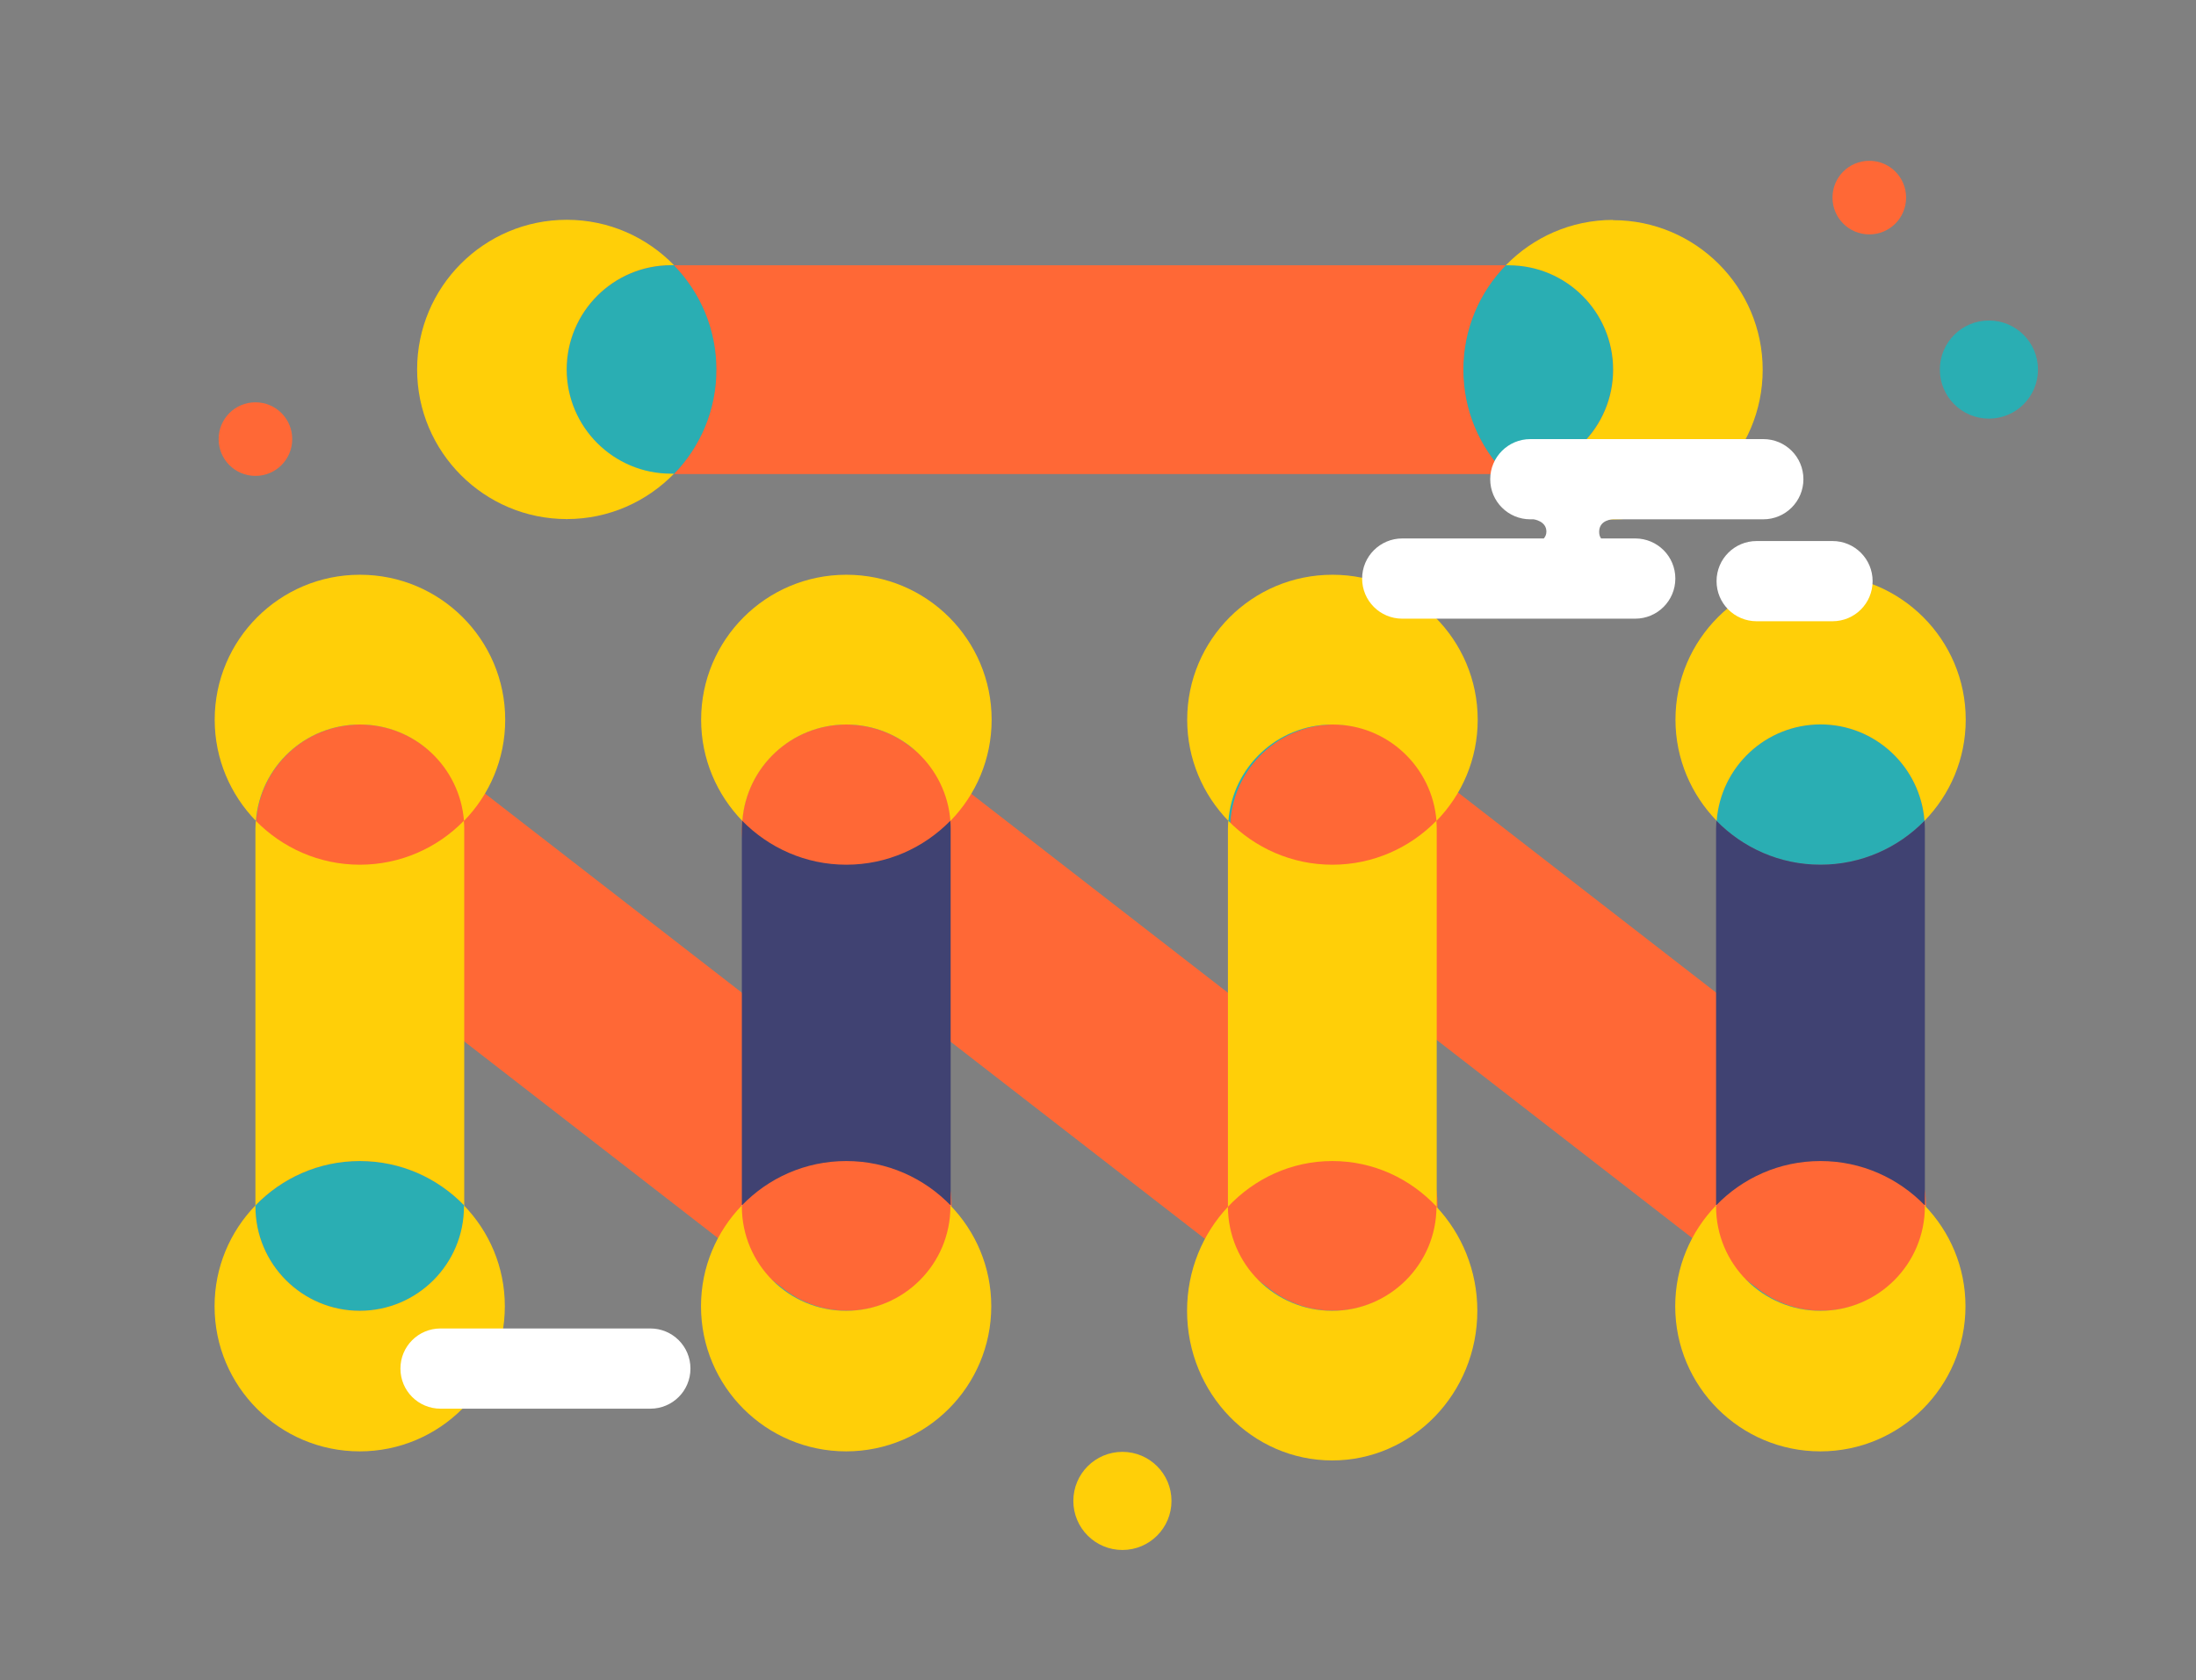 <?xml version="1.0" encoding="UTF-8"?>
<svg id="_레이어_2" data-name="레이어 2" xmlns="http://www.w3.org/2000/svg" viewBox="0 0 179 137">
  <rect x="0" y="0" width="179" height="137" fill="#808080" stroke="none"/>
  <defs>
    <style>
      .stroke-color-1 {
        stroke: #ffcf08;
      }

      .stroke-color-2 {
        stroke: #ff6836;
      }

      .stroke-color-3 {
        stroke: #404272;
      }

      .stroke-color-4 {
        stroke: #2aaeb3;
      }
    </style>
    <linearGradient id="color-1" gradientTransform="rotate(90)">
      <stop offset="0%" stop-color="#ffcf08" />
      <stop offset="100%" stop-color="#ffcf08" />
      <stop offset="100%" stop-color="white" />
    </linearGradient>
    <linearGradient id="color-2" gradientTransform="rotate(90)">
      <stop offset="0%" stop-color="#ff6836" />
      <stop offset="100%" stop-color="#ff6836" />
      <stop offset="100%" stop-color="white" />
    </linearGradient>
    <linearGradient id="color-3" gradientTransform="rotate(90)">
      <stop offset="0%" stop-color="#404272" />
      <stop offset="100%" stop-color="#404272" />
      <stop offset="100%" stop-color="white" />
    </linearGradient>
    <linearGradient id="color-4" gradientTransform="rotate(90)">
      <stop offset="0%" stop-color="#2aaeb3" />
      <stop offset="100%" stop-color="#2aaeb3" />
      <stop offset="100%" stop-color="white" />
    </linearGradient>
  </defs>
  <path class="color-4" d="m54.94,21.63h-.24c-4.7,0-8.51,3.81-8.51,8.51s3.81,8.51,8.51,8.51h.24c2.14-2.2,3.46-5.19,3.46-8.51s-1.32-6.31-3.46-8.51Z" fill="url(#color-4)"/>
  <path class="color-4" d="m131.48,30.13c0-4.7-3.81-8.51-8.51-8.51h-.24c-2.14,2.2-3.46,5.2-3.46,8.51s1.32,6.31,3.46,8.51h.24c4.7,0,8.51-3.81,8.51-8.51Z" fill="url(#color-4)"/>
  <path class="color-4" d="m29.33,59.06c-4.48,0-8.14,3.47-8.48,7.86,2.15,2.2,5.15,3.58,8.48,3.58s6.32-1.38,8.48-3.58c-.33-4.39-3.99-7.86-8.48-7.86Z" fill="url(#color-4)"/>
  <path class="color-4" d="m29.33,94.66c-3.34,0-6.35,1.39-8.51,3.62v.08c0,4.7,3.81,8.51,8.51,8.51s8.51-3.81,8.51-8.51v-.08c-2.15-2.23-5.16-3.62-8.51-3.62Z" fill="url(#color-4)"/>
  <path class="color-4" d="m68.98,59.06c-4.48,0-8.14,3.47-8.48,7.86,2.15,2.2,5.15,3.58,8.48,3.58s6.32-1.38,8.48-3.58c-.33-4.39-3.99-7.86-8.48-7.86Z" fill="url(#color-4)"/>
  <path class="color-4" d="m68.98,94.66c-3.34,0-6.35,1.39-8.51,3.62v.08c0,4.7,3.81,8.51,8.51,8.51s8.51-3.81,8.51-8.51v-.08c-2.15-2.23-5.16-3.62-8.51-3.62Z" fill="url(#color-4)"/>
  <path class="color-4" d="m108.6,59.06c-4.48,0-8.14,3.47-8.48,7.86,2.15,2.2,5.15,3.58,8.48,3.58s6.32-1.38,8.48-3.58c-.33-4.39-3.99-7.86-8.48-7.86Z" fill="url(#color-4)"/>
  <path class="color-4" d="m108.6,94.66c-3.34,0-6.35,1.43-8.51,3.73.01,4.68,3.82,8.48,8.51,8.48s8.49-3.79,8.51-8.48c-2.15-2.29-5.16-3.73-8.51-3.73Z" fill="url(#color-4)"/>
  <path class="color-4" d="m148.39,70.5c3.32,0,6.32-1.38,8.48-3.58-.33-4.39-3.99-7.86-8.48-7.86s-8.14,3.47-8.48,7.86c2.15,2.2,5.15,3.58,8.48,3.58Z" fill="url(#color-4)"/>
  <path class="color-4" d="m148.39,106.87c4.7,0,8.51-3.81,8.51-8.51v-.08c-2.15-2.23-5.16-3.62-8.51-3.62s-6.35,1.39-8.51,3.62v.08c0,4.7,3.81,8.51,8.51,8.51Z" fill="url(#color-4)"/>
  <path class="color-2" d="m24.15,74.29l39.71,30.79c3.71,2.88,9.06,2.2,11.93-1.51,2.88-3.71,2.2-9.06-1.51-11.93l-39.71-30.79c-3.71-2.88-9.06-2.2-11.93,1.51-2.88,3.71-2.2,9.06,1.51,11.93Z" fill="url(#color-2)"/>
  <path class="color-2" d="m122.74,21.63H54.94c2.14,2.2,3.46,5.2,3.46,8.51s-1.32,6.31-3.46,8.51h67.8c-2.14-2.2-3.46-5.19-3.46-8.51s1.32-6.31,3.46-8.51Z" fill="url(#color-2)"/>
  <path class="color-2" d="m63.76,74.29l39.71,30.79c3.71,2.88,9.06,2.2,11.93-1.51,2.88-3.71,2.2-9.06-1.51-11.93l-39.71-30.79c-3.71-2.88-9.06-2.2-11.93,1.51-2.88,3.71-2.2,9.06,1.51,11.93Z" fill="url(#color-2)"/>
  <path class="color-2" d="m103.57,74.29l39.71,30.79c3.71,2.88,9.06,2.2,11.93-1.51,2.88-3.71,2.2-9.06-1.51-11.93l-39.71-30.79c-3.71-2.88-9.06-2.2-11.93,1.51-2.88,3.71-2.2,9.06,1.51,11.93Z" fill="url(#color-2)"/>
  <path class="color-1" d="m46.19,30.13c0-4.7,3.81-8.51,8.51-8.51h.24c-2.22-2.28-5.31-3.7-8.74-3.7-6.74,0-12.2,5.47-12.2,12.2s5.47,12.2,12.2,12.2c3.43,0,6.52-1.42,8.74-3.7h-.24c-4.7,0-8.51-3.81-8.51-8.51Z" fill="url(#color-1)"/>
  <path class="color-1" d="m131.48,17.93c-3.43,0-6.52,1.42-8.74,3.7h.24c4.7,0,8.51,3.81,8.51,8.51s-3.81,8.51-8.51,8.51h-.24c2.22,2.28,5.31,3.7,8.74,3.7,6.74,0,12.2-5.47,12.2-12.2s-5.47-12.2-12.2-12.2Z" fill="url(#color-1)"/>
  <path class="color-1" d="m29.33,70.5c-3.32,0-6.32-1.38-8.48-3.58-.01.21-.03.43-.03.64v30.72c2.15-2.23,5.16-3.62,8.51-3.62s6.35,1.39,8.51,3.62v-30.72c0-.21-.01-.43-.03-.64-2.15,2.2-5.15,3.58-8.48,3.58Z" fill="url(#color-1)"/>
  <path class="color-1" d="m29.33,46.86c-6.54,0-11.83,5.3-11.83,11.82,0,3.21,1.29,6.12,3.36,8.25.33-4.39,3.99-7.86,8.48-7.86s8.14,3.47,8.48,7.86c2.08-2.13,3.36-5.04,3.36-8.25,0-6.53-5.3-11.82-11.83-11.82Z" fill="url(#color-1)"/>
  <path class="color-1" d="m29.33,106.87c-4.7,0-8.51-3.81-8.51-8.51v-.08c-2.06,2.13-3.33,5.02-3.33,8.22,0,6.54,5.3,11.83,11.83,11.83s11.83-5.3,11.83-11.83c0-3.2-1.27-6.09-3.33-8.22v.08c0,4.7-3.81,8.51-8.51,8.51Z" fill="url(#color-1)"/>
  <path class="color-1" d="m68.98,46.86c-6.54,0-11.83,5.3-11.83,11.82,0,3.21,1.29,6.12,3.36,8.25.33-4.39,3.99-7.86,8.48-7.86s8.14,3.47,8.48,7.86c2.08-2.13,3.36-5.04,3.36-8.25,0-6.53-5.3-11.82-11.83-11.82Z" fill="url(#color-1)"/>
  <path class="color-1" d="m68.98,106.87c-4.7,0-8.51-3.81-8.51-8.51v-.08c-2.06,2.13-3.33,5.02-3.33,8.22,0,6.54,5.3,11.83,11.83,11.83s11.83-5.3,11.83-11.83c0-3.2-1.27-6.09-3.33-8.22v.08c0,4.7-3.81,8.51-8.51,8.51Z" fill="url(#color-1)"/>
  <path class="color-1" d="m108.6,70.5c-3.32,0-6.32-1.38-8.48-3.58-.01.21-.03.43-.03.64v30.83c2.15-2.29,5.16-3.73,8.51-3.73s6.35,1.43,8.51,3.73v-30.83c0-.21-.01-.43-.03-.64-2.15,2.2-5.15,3.58-8.48,3.58Z" fill="url(#color-1)"/>
  <path class="color-1" d="m108.6,46.86c-6.54,0-11.83,5.3-11.83,11.82,0,3.21,1.29,6.12,3.36,8.25.33-4.39,3.99-7.86,8.48-7.86s8.14,3.47,8.48,7.86c2.08-2.13,3.36-5.04,3.36-8.25,0-6.53-5.3-11.82-11.83-11.82Z" fill="url(#color-1)"/>
  <path class="color-1" d="m108.6,106.87c-4.69,0-8.49-3.79-8.51-8.48-2.06,2.2-3.33,5.18-3.33,8.48,0,6.74,5.3,12.2,11.83,12.2s11.83-5.47,11.83-12.2c0-3.29-1.27-6.28-3.33-8.48-.01,4.68-3.82,8.48-8.51,8.48Z" fill="url(#color-1)"/>
  <path class="color-1" d="m148.39,59.06c4.48,0,8.14,3.47,8.48,7.86,2.08-2.13,3.36-5.04,3.36-8.25,0-6.53-5.3-11.82-11.83-11.82s-11.83,5.3-11.83,11.82c0,3.21,1.29,6.12,3.36,8.25.33-4.39,3.99-7.86,8.48-7.86Z" fill="url(#color-1)"/>
  <path class="color-1" d="m156.9,98.36c0,4.7-3.81,8.51-8.51,8.51s-8.51-3.81-8.51-8.51v-.08c-2.06,2.13-3.33,5.02-3.33,8.22,0,6.54,5.3,11.83,11.83,11.83s11.83-5.3,11.83-11.83c0-3.2-1.27-6.09-3.33-8.22v.08Z" fill="url(#color-1)"/>
  <path class="color-3" d="m68.98,70.5c-3.32,0-6.32-1.38-8.48-3.58-.01.21-.03.43-.03.64v30.72c2.15-2.23,5.16-3.62,8.51-3.62s6.35,1.39,8.51,3.62v-30.72c0-.21-.01-.43-.03-.64-2.15,2.2-5.15,3.58-8.48,3.58Z" fill="url(#color-3)"/>
  <path class="color-3" d="m148.39,94.66c3.34,0,6.35,1.39,8.51,3.62v-30.72c0-.21-.01-.43-.03-.64-2.15,2.2-5.15,3.58-8.48,3.58s-6.32-1.38-8.48-3.58c-.01.21-.03.43-.03.64v30.72c2.15-2.23,5.16-3.62,8.51-3.62Z" fill="url(#color-3)"/>
  <path fill="#ffffff" class="color-5" d="m53.01,108.31h-17.1c-1.81,0-3.27,1.46-3.27,3.27s1.46,3.27,3.27,3.27h17.1c1.81,0,3.27-1.46,3.27-3.27s-1.46-3.27-3.27-3.27Z"/>
  <path fill="#ffffff" class="color-5" d="m149.37,44.11h-6.18c-1.81,0-3.27,1.46-3.27,3.27s1.46,3.27,3.27,3.27h6.18c1.81,0,3.27-1.46,3.27-3.27s-1.46-3.27-3.27-3.27Z"/>
  <path fill="#ffffff" class="color-5" d="m143.73,35.8h-18.99c-1.8,0-3.27,1.46-3.27,3.27s1.46,3.27,3.27,3.27h.27s1.04.13,1.04,1c0,.24-.09.42-.21.56h-11.54c-1.8,0-3.27,1.46-3.27,3.27s1.46,3.27,3.27,3.27h18.99c1.8,0,3.27-1.46,3.27-3.27s-1.46-3.27-3.27-3.27h-2.78c-.1-.13-.16-.3-.16-.54,0-1,1.12-1.02,1.12-1.02h12.26c1.8,0,3.27-1.46,3.27-3.27s-1.46-3.27-3.27-3.27h0Z"/>
  <path class="color-1" d="m91.49,126.37c2.21,0,4-1.79,4-4s-1.79-4-4-4-4,1.79-4,4,1.79,4,4,4Z" fill="url(#color-1)"/>
  <path class="color-4" d="m162.12,34.13c2.21,0,4-1.79,4-4s-1.79-4-4-4-4,1.79-4,4,1.79,4,4,4Z" fill="url(#color-4)"/>
  <path class="color-2" d="m20.82,38.8c1.66,0,3-1.34,3-3s-1.34-3-3-3-3,1.34-3,3,1.34,3,3,3Z" fill="url(#color-2)"/>
  <path class="color-2" d="m152.37,19.11c1.66,0,3-1.34,3-3s-1.34-3-3-3-3,1.34-3,3,1.34,3,3,3Z" fill="url(#color-2)"/>
</svg>